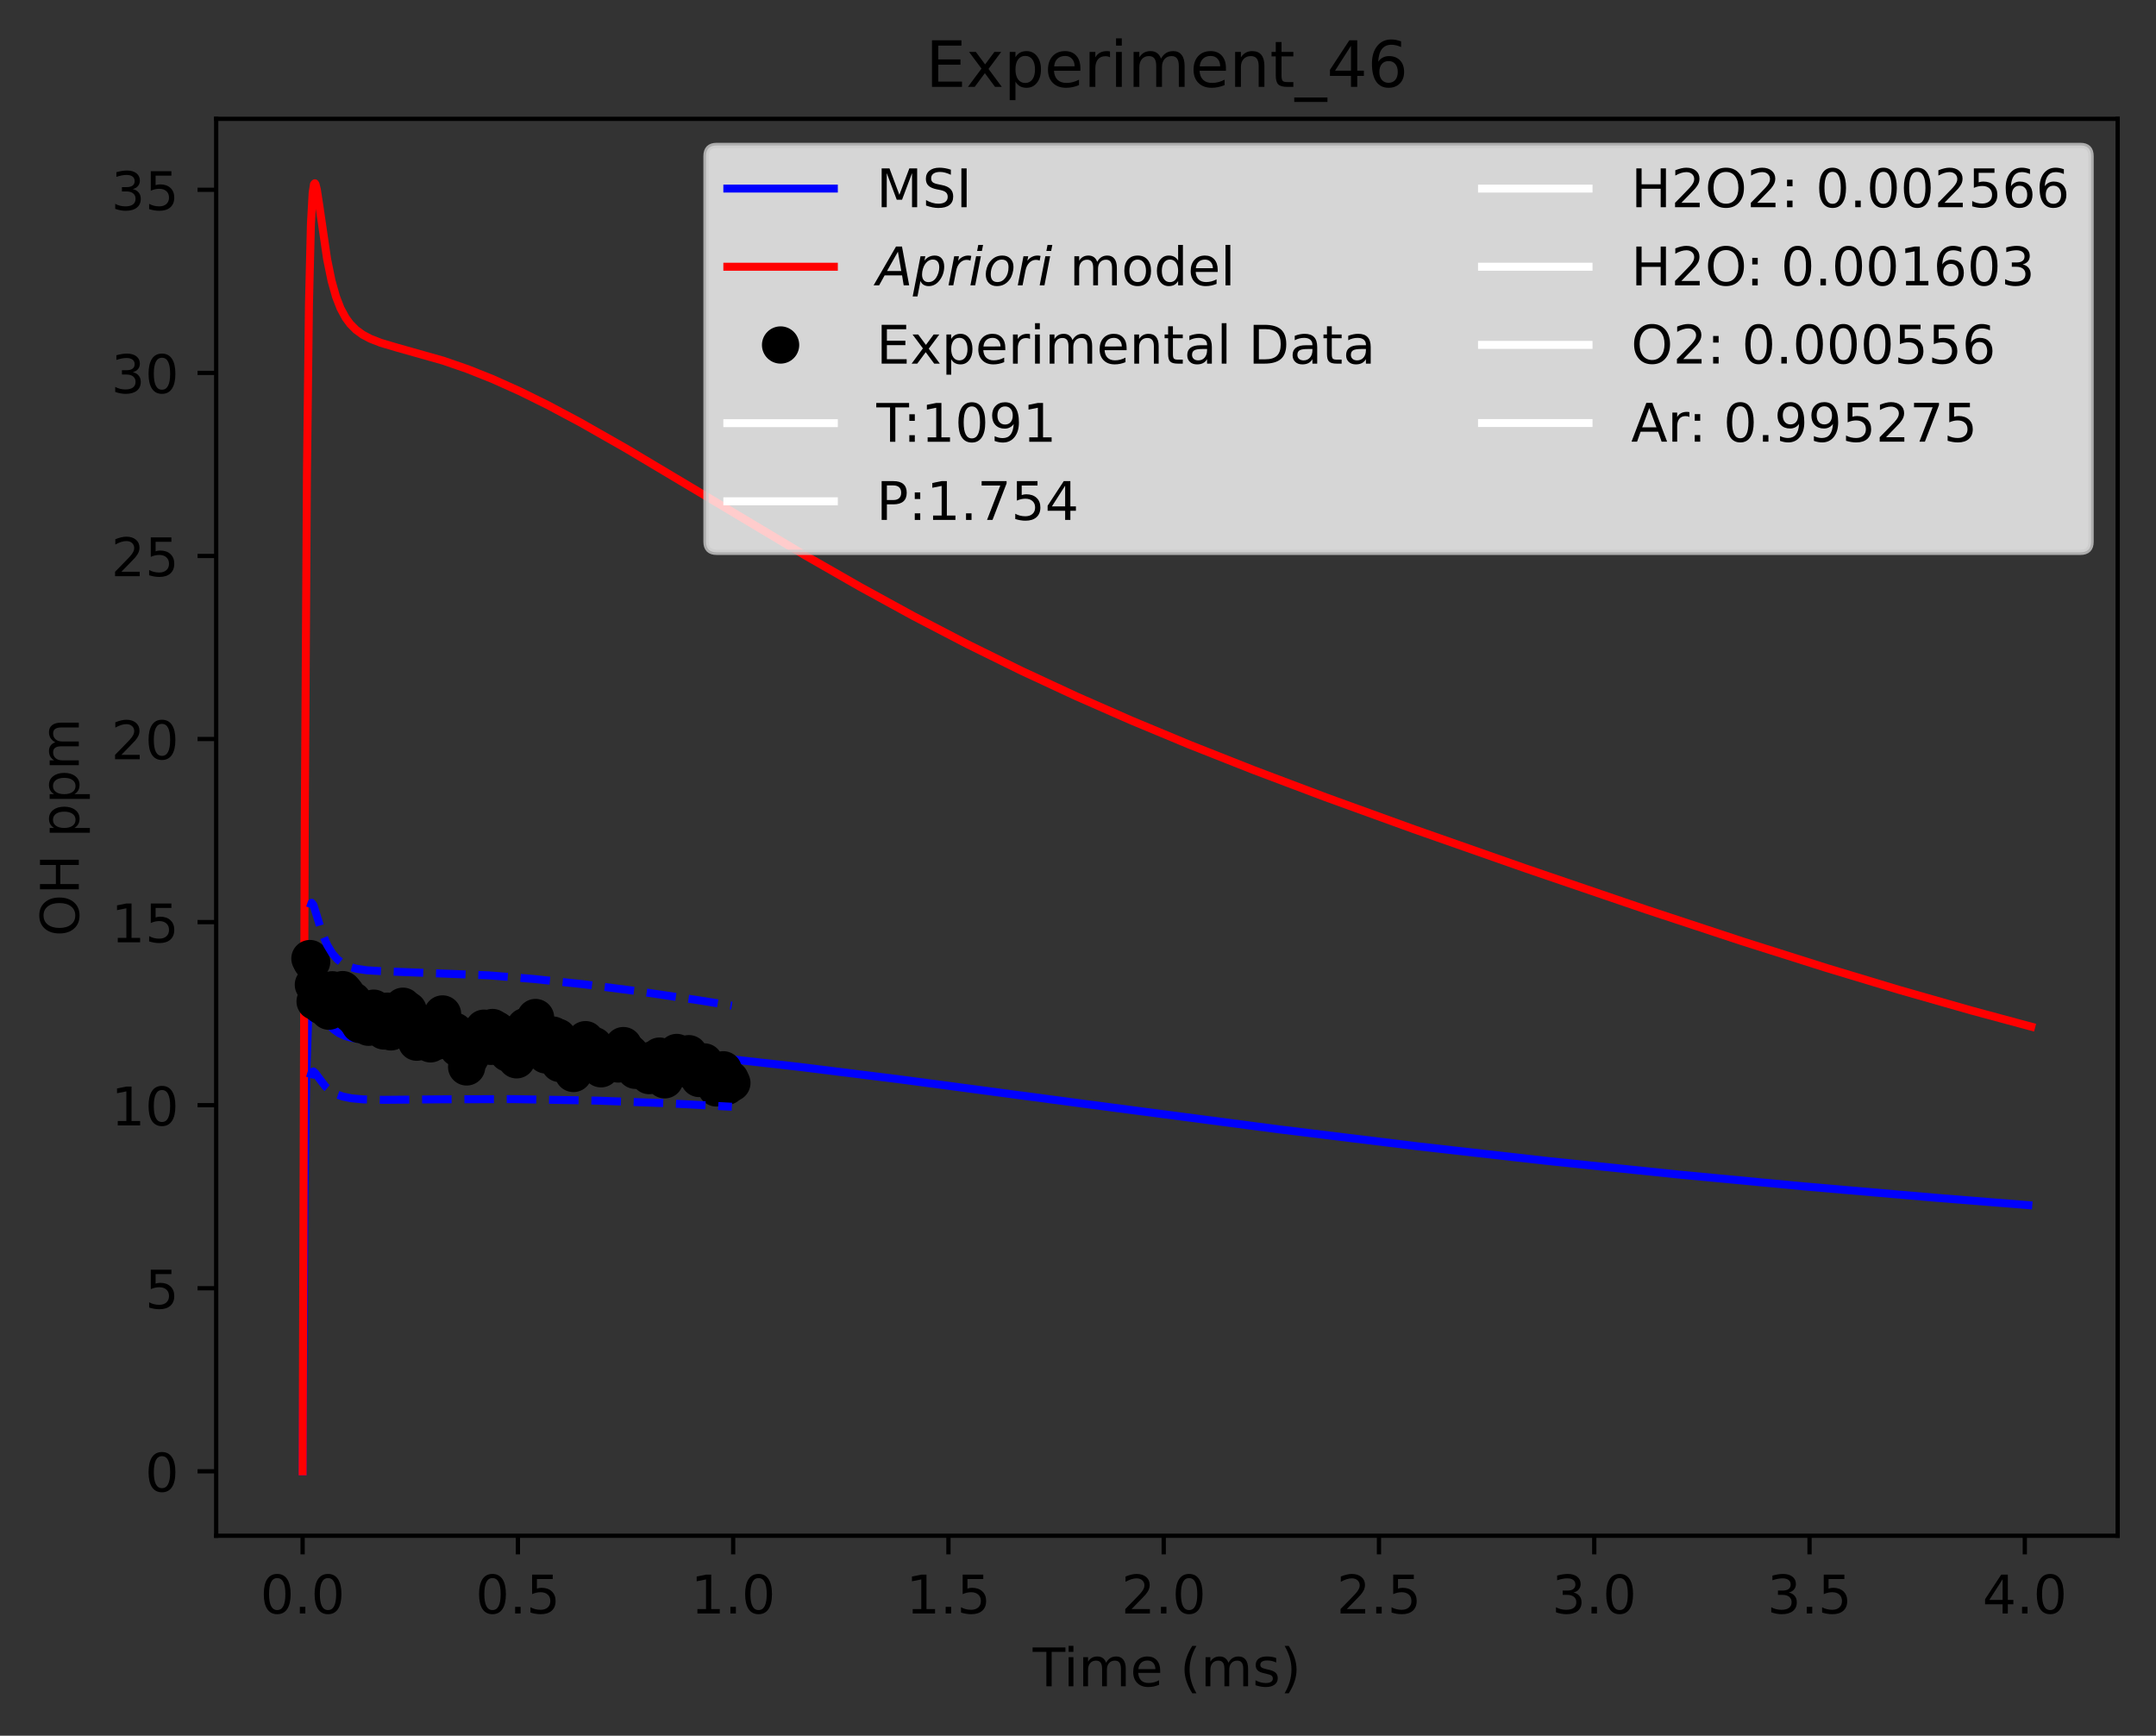 <?xml version="1.0" encoding="utf-8" standalone="no"?>
<!DOCTYPE svg PUBLIC "-//W3C//DTD SVG 1.1//EN"
  "http://www.w3.org/Graphics/SVG/1.1/DTD/svg11.dtd">
<!-- Created with matplotlib (https://matplotlib.org/) -->
<svg height="325.986pt" version="1.1" viewBox="0 0 404.923 325.986" width="404.923pt" xmlns="http://www.w3.org/2000/svg" xmlns:xlink="http://www.w3.org/1999/xlink">
 <rect x="0" y="0" width="404.923" height="325.986" fill="#333333" stroke="none"/>
 <defs>
  <style type="text/css">*{stroke-linecap:butt;stroke-linejoin:round;}</style>
 </defs>
 <g id="figure_1">
  <g id="patch_1">
   <path d="M 0 325.986 
L 404.923 325.986 
L 404.923 0 
L 0 0 
z
" style="fill:none;"/>
  </g>
  <g id="axes_1">
   <g id="patch_2">
    <path d="M 40.603 288.43 
L 397.723 288.43 
L 397.723 22.318 
L 40.603 22.318 
z
" style="fill:none;"/>
   </g>
   <g id="matplotlib.axis_1">
    <g id="xtick_1">
     <g id="line2d_1">
      <defs>
       <path d="M 0 0 
L 0 3.5 
" id="ma4f3c859c0" style="stroke:#000000;stroke-width:0.8;"/>
      </defs>
      <g>
       <use style="stroke:#000000;stroke-width:0.8;" x="56.836" xlink:href="#ma4f3c859c0" y="288.43"/>
      </g>
     </g>
     <g id="text_1">
      <!-- 0.0 -->
      <g transform="translate(48.884 303.029)scale(0.1 -0.1)">
       <defs>
        <path d="M 31.781 66.406 
Q 24.172 66.406 20.328 58.906 
Q 16.5 51.422 16.5 36.375 
Q 16.5 21.391 20.328 13.891 
Q 24.172 6.391 31.781 6.391 
Q 39.453 6.391 43.281 13.891 
Q 47.125 21.391 47.125 36.375 
Q 47.125 51.422 43.281 58.906 
Q 39.453 66.406 31.781 66.406 
z
M 31.781 74.219 
Q 44.047 74.219 50.516 64.516 
Q 56.984 54.828 56.984 36.375 
Q 56.984 17.969 50.516 8.266 
Q 44.047 -1.422 31.781 -1.422 
Q 19.531 -1.422 13.062 8.266 
Q 6.594 17.969 6.594 36.375 
Q 6.594 54.828 13.062 64.516 
Q 19.531 74.219 31.781 74.219 
z
" id="DejaVuSans-48"/>
        <path d="M 10.688 12.406 
L 21 12.406 
L 21 0 
L 10.688 0 
z
" id="DejaVuSans-46"/>
       </defs>
       <use xlink:href="#DejaVuSans-48"/>
       <use x="63.623" xlink:href="#DejaVuSans-46"/>
       <use x="95.41" xlink:href="#DejaVuSans-48"/>
      </g>
     </g>
    </g>
    <g id="xtick_2">
     <g id="line2d_2">
      <g>
       <use style="stroke:#000000;stroke-width:0.8;" x="97.267" xlink:href="#ma4f3c859c0" y="288.43"/>
      </g>
     </g>
     <g id="text_2">
      <!-- 0.5 -->
      <g transform="translate(89.315 303.029)scale(0.1 -0.1)">
       <defs>
        <path d="M 10.797 72.906 
L 49.516 72.906 
L 49.516 64.594 
L 19.828 64.594 
L 19.828 46.734 
Q 21.969 47.469 24.109 47.828 
Q 26.266 48.188 28.422 48.188 
Q 40.625 48.188 47.75 41.5 
Q 54.891 34.812 54.891 23.391 
Q 54.891 11.625 47.562 5.094 
Q 40.234 -1.422 26.906 -1.422 
Q 22.312 -1.422 17.547 -0.641 
Q 12.797 0.141 7.719 1.703 
L 7.719 11.625 
Q 12.109 9.234 16.797 8.062 
Q 21.484 6.891 26.703 6.891 
Q 35.156 6.891 40.078 11.328 
Q 45.016 15.766 45.016 23.391 
Q 45.016 31 40.078 35.438 
Q 35.156 39.891 26.703 39.891 
Q 22.75 39.891 18.812 39.016 
Q 14.891 38.141 10.797 36.281 
z
" id="DejaVuSans-53"/>
       </defs>
       <use xlink:href="#DejaVuSans-48"/>
       <use x="63.623" xlink:href="#DejaVuSans-46"/>
       <use x="95.41" xlink:href="#DejaVuSans-53"/>
      </g>
     </g>
    </g>
    <g id="xtick_3">
     <g id="line2d_3">
      <g>
       <use style="stroke:#000000;stroke-width:0.8;" x="137.698" xlink:href="#ma4f3c859c0" y="288.43"/>
      </g>
     </g>
     <g id="text_3">
      <!-- 1.0 -->
      <g transform="translate(129.746 303.029)scale(0.1 -0.1)">
       <defs>
        <path d="M 12.406 8.297 
L 28.516 8.297 
L 28.516 63.922 
L 10.984 60.406 
L 10.984 69.391 
L 28.422 72.906 
L 38.281 72.906 
L 38.281 8.297 
L 54.391 8.297 
L 54.391 0 
L 12.406 0 
z
" id="DejaVuSans-49"/>
       </defs>
       <use xlink:href="#DejaVuSans-49"/>
       <use x="63.623" xlink:href="#DejaVuSans-46"/>
       <use x="95.41" xlink:href="#DejaVuSans-48"/>
      </g>
     </g>
    </g>
    <g id="xtick_4">
     <g id="line2d_4">
      <g>
       <use style="stroke:#000000;stroke-width:0.8;" x="178.129" xlink:href="#ma4f3c859c0" y="288.43"/>
      </g>
     </g>
     <g id="text_4">
      <!-- 1.5 -->
      <g transform="translate(170.177 303.029)scale(0.1 -0.1)">
       <use xlink:href="#DejaVuSans-49"/>
       <use x="63.623" xlink:href="#DejaVuSans-46"/>
       <use x="95.41" xlink:href="#DejaVuSans-53"/>
      </g>
     </g>
    </g>
    <g id="xtick_5">
     <g id="line2d_5">
      <g>
       <use style="stroke:#000000;stroke-width:0.8;" x="218.56" xlink:href="#ma4f3c859c0" y="288.43"/>
      </g>
     </g>
     <g id="text_5">
      <!-- 2.0 -->
      <g transform="translate(210.608 303.029)scale(0.1 -0.1)">
       <defs>
        <path d="M 19.188 8.297 
L 53.609 8.297 
L 53.609 0 
L 7.328 0 
L 7.328 8.297 
Q 12.938 14.109 22.625 23.891 
Q 32.328 33.688 34.812 36.531 
Q 39.547 41.844 41.422 45.531 
Q 43.312 49.219 43.312 52.781 
Q 43.312 58.594 39.234 62.25 
Q 35.156 65.922 28.609 65.922 
Q 23.969 65.922 18.812 64.312 
Q 13.672 62.703 7.812 59.422 
L 7.812 69.391 
Q 13.766 71.781 18.938 73 
Q 24.125 74.219 28.422 74.219 
Q 39.75 74.219 46.484 68.547 
Q 53.219 62.891 53.219 53.422 
Q 53.219 48.922 51.531 44.891 
Q 49.859 40.875 45.406 35.406 
Q 44.188 33.984 37.641 27.219 
Q 31.109 20.453 19.188 8.297 
z
" id="DejaVuSans-50"/>
       </defs>
       <use xlink:href="#DejaVuSans-50"/>
       <use x="63.623" xlink:href="#DejaVuSans-46"/>
       <use x="95.41" xlink:href="#DejaVuSans-48"/>
      </g>
     </g>
    </g>
    <g id="xtick_6">
     <g id="line2d_6">
      <g>
       <use style="stroke:#000000;stroke-width:0.8;" x="258.99" xlink:href="#ma4f3c859c0" y="288.43"/>
      </g>
     </g>
     <g id="text_6">
      <!-- 2.5 -->
      <g transform="translate(251.039 303.029)scale(0.1 -0.1)">
       <use xlink:href="#DejaVuSans-50"/>
       <use x="63.623" xlink:href="#DejaVuSans-46"/>
       <use x="95.41" xlink:href="#DejaVuSans-53"/>
      </g>
     </g>
    </g>
    <g id="xtick_7">
     <g id="line2d_7">
      <g>
       <use style="stroke:#000000;stroke-width:0.8;" x="299.421" xlink:href="#ma4f3c859c0" y="288.43"/>
      </g>
     </g>
     <g id="text_7">
      <!-- 3.0 -->
      <g transform="translate(291.47 303.029)scale(0.1 -0.1)">
       <defs>
        <path d="M 40.578 39.312 
Q 47.656 37.797 51.625 33 
Q 55.609 28.219 55.609 21.188 
Q 55.609 10.406 48.188 4.484 
Q 40.766 -1.422 27.094 -1.422 
Q 22.516 -1.422 17.656 -0.516 
Q 12.797 0.391 7.625 2.203 
L 7.625 11.719 
Q 11.719 9.328 16.594 8.109 
Q 21.484 6.891 26.812 6.891 
Q 36.078 6.891 40.938 10.547 
Q 45.797 14.203 45.797 21.188 
Q 45.797 27.641 41.281 31.266 
Q 36.766 34.906 28.719 34.906 
L 20.219 34.906 
L 20.219 43.016 
L 29.109 43.016 
Q 36.375 43.016 40.234 45.922 
Q 44.094 48.828 44.094 54.297 
Q 44.094 59.906 40.109 62.906 
Q 36.141 65.922 28.719 65.922 
Q 24.656 65.922 20.016 65.031 
Q 15.375 64.156 9.812 62.312 
L 9.812 71.094 
Q 15.438 72.656 20.344 73.438 
Q 25.25 74.219 29.594 74.219 
Q 40.828 74.219 47.359 69.109 
Q 53.906 64.016 53.906 55.328 
Q 53.906 49.266 50.438 45.094 
Q 46.969 40.922 40.578 39.312 
z
" id="DejaVuSans-51"/>
       </defs>
       <use xlink:href="#DejaVuSans-51"/>
       <use x="63.623" xlink:href="#DejaVuSans-46"/>
       <use x="95.41" xlink:href="#DejaVuSans-48"/>
      </g>
     </g>
    </g>
    <g id="xtick_8">
     <g id="line2d_8">
      <g>
       <use style="stroke:#000000;stroke-width:0.8;" x="339.852" xlink:href="#ma4f3c859c0" y="288.43"/>
      </g>
     </g>
     <g id="text_8">
      <!-- 3.5 -->
      <g transform="translate(331.901 303.029)scale(0.1 -0.1)">
       <use xlink:href="#DejaVuSans-51"/>
       <use x="63.623" xlink:href="#DejaVuSans-46"/>
       <use x="95.41" xlink:href="#DejaVuSans-53"/>
      </g>
     </g>
    </g>
    <g id="xtick_9">
     <g id="line2d_9">
      <g>
       <use style="stroke:#000000;stroke-width:0.8;" x="380.283" xlink:href="#ma4f3c859c0" y="288.43"/>
      </g>
     </g>
     <g id="text_9">
      <!-- 4.0 -->
      <g transform="translate(372.332 303.029)scale(0.1 -0.1)">
       <defs>
        <path d="M 37.797 64.312 
L 12.891 25.391 
L 37.797 25.391 
z
M 35.203 72.906 
L 47.609 72.906 
L 47.609 25.391 
L 58.016 25.391 
L 58.016 17.188 
L 47.609 17.188 
L 47.609 0 
L 37.797 0 
L 37.797 17.188 
L 4.891 17.188 
L 4.891 26.703 
z
" id="DejaVuSans-52"/>
       </defs>
       <use xlink:href="#DejaVuSans-52"/>
       <use x="63.623" xlink:href="#DejaVuSans-46"/>
       <use x="95.41" xlink:href="#DejaVuSans-48"/>
      </g>
     </g>
    </g>
    <g id="text_10">
     <!-- Time (ms) -->
     <g transform="translate(193.964 316.707)scale(0.1 -0.1)">
      <defs>
       <path d="M -0.297 72.906 
L 61.375 72.906 
L 61.375 64.594 
L 35.5 64.594 
L 35.5 0 
L 25.594 0 
L 25.594 64.594 
L -0.297 64.594 
z
" id="DejaVuSans-84"/>
       <path d="M 9.422 54.688 
L 18.406 54.688 
L 18.406 0 
L 9.422 0 
z
M 9.422 75.984 
L 18.406 75.984 
L 18.406 64.594 
L 9.422 64.594 
z
" id="DejaVuSans-105"/>
       <path d="M 52 44.188 
Q 55.375 50.25 60.062 53.125 
Q 64.75 56 71.094 56 
Q 79.641 56 84.281 50.016 
Q 88.922 44.047 88.922 33.016 
L 88.922 0 
L 79.891 0 
L 79.891 32.719 
Q 79.891 40.578 77.094 44.375 
Q 74.312 48.188 68.609 48.188 
Q 61.625 48.188 57.562 43.547 
Q 53.516 38.922 53.516 30.906 
L 53.516 0 
L 44.484 0 
L 44.484 32.719 
Q 44.484 40.625 41.703 44.406 
Q 38.922 48.188 33.109 48.188 
Q 26.219 48.188 22.156 43.531 
Q 18.109 38.875 18.109 30.906 
L 18.109 0 
L 9.078 0 
L 9.078 54.688 
L 18.109 54.688 
L 18.109 46.188 
Q 21.188 51.219 25.484 53.609 
Q 29.781 56 35.688 56 
Q 41.656 56 45.828 52.969 
Q 50 49.953 52 44.188 
z
" id="DejaVuSans-109"/>
       <path d="M 56.203 29.594 
L 56.203 25.203 
L 14.891 25.203 
Q 15.484 15.922 20.484 11.062 
Q 25.484 6.203 34.422 6.203 
Q 39.594 6.203 44.453 7.469 
Q 49.312 8.734 54.109 11.281 
L 54.109 2.781 
Q 49.266 0.734 44.188 -0.344 
Q 39.109 -1.422 33.891 -1.422 
Q 20.797 -1.422 13.156 6.188 
Q 5.516 13.812 5.516 26.812 
Q 5.516 40.234 12.766 48.109 
Q 20.016 56 32.328 56 
Q 43.359 56 49.781 48.891 
Q 56.203 41.797 56.203 29.594 
z
M 47.219 32.234 
Q 47.125 39.594 43.094 43.984 
Q 39.062 48.391 32.422 48.391 
Q 24.906 48.391 20.391 44.141 
Q 15.875 39.891 15.188 32.172 
z
" id="DejaVuSans-101"/>
       <path id="DejaVuSans-32"/>
       <path d="M 31 75.875 
Q 24.469 64.656 21.281 53.656 
Q 18.109 42.672 18.109 31.391 
Q 18.109 20.125 21.312 9.062 
Q 24.516 -2 31 -13.188 
L 23.188 -13.188 
Q 15.875 -1.703 12.234 9.375 
Q 8.594 20.453 8.594 31.391 
Q 8.594 42.281 12.203 53.312 
Q 15.828 64.359 23.188 75.875 
z
" id="DejaVuSans-40"/>
       <path d="M 44.281 53.078 
L 44.281 44.578 
Q 40.484 46.531 36.375 47.5 
Q 32.281 48.484 27.875 48.484 
Q 21.188 48.484 17.844 46.438 
Q 14.5 44.391 14.5 40.281 
Q 14.5 37.156 16.891 35.375 
Q 19.281 33.594 26.516 31.984 
L 29.594 31.297 
Q 39.156 29.25 43.188 25.516 
Q 47.219 21.781 47.219 15.094 
Q 47.219 7.469 41.188 3.016 
Q 35.156 -1.422 24.609 -1.422 
Q 20.219 -1.422 15.453 -0.562 
Q 10.688 0.297 5.422 2 
L 5.422 11.281 
Q 10.406 8.688 15.234 7.391 
Q 20.062 6.109 24.812 6.109 
Q 31.156 6.109 34.562 8.281 
Q 37.984 10.453 37.984 14.406 
Q 37.984 18.062 35.516 20.016 
Q 33.062 21.969 24.703 23.781 
L 21.578 24.516 
Q 13.234 26.266 9.516 29.906 
Q 5.812 33.547 5.812 39.891 
Q 5.812 47.609 11.281 51.797 
Q 16.75 56 26.812 56 
Q 31.781 56 36.172 55.266 
Q 40.578 54.547 44.281 53.078 
z
" id="DejaVuSans-115"/>
       <path d="M 8.016 75.875 
L 15.828 75.875 
Q 23.141 64.359 26.781 53.312 
Q 30.422 42.281 30.422 31.391 
Q 30.422 20.453 26.781 9.375 
Q 23.141 -1.703 15.828 -13.188 
L 8.016 -13.188 
Q 14.5 -2 17.703 9.062 
Q 20.906 20.125 20.906 31.391 
Q 20.906 42.672 17.703 53.656 
Q 14.5 64.656 8.016 75.875 
z
" id="DejaVuSans-41"/>
      </defs>
      <use xlink:href="#DejaVuSans-84"/>
      <use x="57.959" xlink:href="#DejaVuSans-105"/>
      <use x="85.742" xlink:href="#DejaVuSans-109"/>
      <use x="183.154" xlink:href="#DejaVuSans-101"/>
      <use x="244.678" xlink:href="#DejaVuSans-32"/>
      <use x="276.465" xlink:href="#DejaVuSans-40"/>
      <use x="315.479" xlink:href="#DejaVuSans-109"/>
      <use x="412.891" xlink:href="#DejaVuSans-115"/>
      <use x="464.99" xlink:href="#DejaVuSans-41"/>
     </g>
    </g>
   </g>
   <g id="matplotlib.axis_2">
    <g id="ytick_1">
     <g id="line2d_10">
      <defs>
       <path d="M 0 0 
L -3.5 0 
" id="mab921a49b1" style="stroke:#000000;stroke-width:0.8;"/>
      </defs>
      <g>
       <use style="stroke:#000000;stroke-width:0.8;" x="40.603" xlink:href="#mab921a49b1" y="276.334"/>
      </g>
     </g>
     <g id="text_11">
      <!-- 0 -->
      <g transform="translate(27.241 280.133)scale(0.1 -0.1)">
       <use xlink:href="#DejaVuSans-48"/>
      </g>
     </g>
    </g>
    <g id="ytick_2">
     <g id="line2d_11">
      <g>
       <use style="stroke:#000000;stroke-width:0.8;" x="40.603" xlink:href="#mab921a49b1" y="241.95"/>
      </g>
     </g>
     <g id="text_12">
      <!-- 5 -->
      <g transform="translate(27.241 245.75)scale(0.1 -0.1)">
       <use xlink:href="#DejaVuSans-53"/>
      </g>
     </g>
    </g>
    <g id="ytick_3">
     <g id="line2d_12">
      <g>
       <use style="stroke:#000000;stroke-width:0.8;" x="40.603" xlink:href="#mab921a49b1" y="207.567"/>
      </g>
     </g>
     <g id="text_13">
      <!-- 10 -->
      <g transform="translate(20.878 211.366)scale(0.1 -0.1)">
       <use xlink:href="#DejaVuSans-49"/>
       <use x="63.623" xlink:href="#DejaVuSans-48"/>
      </g>
     </g>
    </g>
    <g id="ytick_4">
     <g id="line2d_13">
      <g>
       <use style="stroke:#000000;stroke-width:0.8;" x="40.603" xlink:href="#mab921a49b1" y="173.183"/>
      </g>
     </g>
     <g id="text_14">
      <!-- 15 -->
      <g transform="translate(20.878 176.982)scale(0.1 -0.1)">
       <use xlink:href="#DejaVuSans-49"/>
       <use x="63.623" xlink:href="#DejaVuSans-53"/>
      </g>
     </g>
    </g>
    <g id="ytick_5">
     <g id="line2d_14">
      <g>
       <use style="stroke:#000000;stroke-width:0.8;" x="40.603" xlink:href="#mab921a49b1" y="138.799"/>
      </g>
     </g>
     <g id="text_15">
      <!-- 20 -->
      <g transform="translate(20.878 142.598)scale(0.1 -0.1)">
       <use xlink:href="#DejaVuSans-50"/>
       <use x="63.623" xlink:href="#DejaVuSans-48"/>
      </g>
     </g>
    </g>
    <g id="ytick_6">
     <g id="line2d_15">
      <g>
       <use style="stroke:#000000;stroke-width:0.8;" x="40.603" xlink:href="#mab921a49b1" y="104.415"/>
      </g>
     </g>
     <g id="text_16">
      <!-- 25 -->
      <g transform="translate(20.878 108.215)scale(0.1 -0.1)">
       <use xlink:href="#DejaVuSans-50"/>
       <use x="63.623" xlink:href="#DejaVuSans-53"/>
      </g>
     </g>
    </g>
    <g id="ytick_7">
     <g id="line2d_16">
      <g>
       <use style="stroke:#000000;stroke-width:0.8;" x="40.603" xlink:href="#mab921a49b1" y="70.032"/>
      </g>
     </g>
     <g id="text_17">
      <!-- 30 -->
      <g transform="translate(20.878 73.831)scale(0.1 -0.1)">
       <use xlink:href="#DejaVuSans-51"/>
       <use x="63.623" xlink:href="#DejaVuSans-48"/>
      </g>
     </g>
    </g>
    <g id="ytick_8">
     <g id="line2d_17">
      <g>
       <use style="stroke:#000000;stroke-width:0.8;" x="40.603" xlink:href="#mab921a49b1" y="35.648"/>
      </g>
     </g>
     <g id="text_18">
      <!-- 35 -->
      <g transform="translate(20.878 39.447)scale(0.1 -0.1)">
       <use xlink:href="#DejaVuSans-51"/>
       <use x="63.623" xlink:href="#DejaVuSans-53"/>
      </g>
     </g>
    </g>
    <g id="text_19">
     <!-- OH ppm -->
     <g transform="translate(14.798 175.878)rotate(-90)scale(0.1 -0.1)">
      <defs>
       <path d="M 39.406 66.219 
Q 28.656 66.219 22.328 58.203 
Q 16.016 50.203 16.016 36.375 
Q 16.016 22.609 22.328 14.594 
Q 28.656 6.594 39.406 6.594 
Q 50.141 6.594 56.422 14.594 
Q 62.703 22.609 62.703 36.375 
Q 62.703 50.203 56.422 58.203 
Q 50.141 66.219 39.406 66.219 
z
M 39.406 74.219 
Q 54.734 74.219 63.906 63.938 
Q 73.094 53.656 73.094 36.375 
Q 73.094 19.141 63.906 8.859 
Q 54.734 -1.422 39.406 -1.422 
Q 24.031 -1.422 14.812 8.828 
Q 5.609 19.094 5.609 36.375 
Q 5.609 53.656 14.812 63.938 
Q 24.031 74.219 39.406 74.219 
z
" id="DejaVuSans-79"/>
       <path d="M 9.812 72.906 
L 19.672 72.906 
L 19.672 43.016 
L 55.516 43.016 
L 55.516 72.906 
L 65.375 72.906 
L 65.375 0 
L 55.516 0 
L 55.516 34.719 
L 19.672 34.719 
L 19.672 0 
L 9.812 0 
z
" id="DejaVuSans-72"/>
       <path d="M 18.109 8.203 
L 18.109 -20.797 
L 9.078 -20.797 
L 9.078 54.688 
L 18.109 54.688 
L 18.109 46.391 
Q 20.953 51.266 25.266 53.625 
Q 29.594 56 35.594 56 
Q 45.562 56 51.781 48.094 
Q 58.016 40.188 58.016 27.297 
Q 58.016 14.406 51.781 6.484 
Q 45.562 -1.422 35.594 -1.422 
Q 29.594 -1.422 25.266 0.953 
Q 20.953 3.328 18.109 8.203 
z
M 48.688 27.297 
Q 48.688 37.203 44.609 42.844 
Q 40.531 48.484 33.406 48.484 
Q 26.266 48.484 22.188 42.844 
Q 18.109 37.203 18.109 27.297 
Q 18.109 17.391 22.188 11.75 
Q 26.266 6.109 33.406 6.109 
Q 40.531 6.109 44.609 11.75 
Q 48.688 17.391 48.688 27.297 
z
" id="DejaVuSans-112"/>
      </defs>
      <use xlink:href="#DejaVuSans-79"/>
      <use x="78.711" xlink:href="#DejaVuSans-72"/>
      <use x="153.906" xlink:href="#DejaVuSans-32"/>
      <use x="185.693" xlink:href="#DejaVuSans-112"/>
      <use x="249.17" xlink:href="#DejaVuSans-112"/>
      <use x="312.646" xlink:href="#DejaVuSans-109"/>
     </g>
    </g>
   </g>
   <g id="line2d_18">
    <path clip-path="url(#p1817beb9ea)" d="M 56.836 276.334 
L 57.182 224.668 
L 57.538 201.082 
L 57.885 191.419 
L 58.203 187.94 
L 58.478 186.932 
L 58.695 186.814 
L 58.913 187.021 
L 59.348 187.879 
L 60.892 191.149 
L 61.783 192.432 
L 62.634 193.308 
L 63.62 194.014 
L 64.785 194.557 
L 66.185 194.945 
L 68.05 195.211 
L 70.926 195.364 
L 77.898 195.422 
L 89.562 195.57 
L 99.794 195.934 
L 110.091 196.521 
L 122.043 197.445 
L 135.578 198.748 
L 149.935 200.354 
L 169.187 202.746 
L 203.341 207.281 
L 240.309 212.121 
L 266.394 215.308 
L 290.864 218.072 
L 315.127 220.583 
L 338.649 222.807 
L 363.863 224.981 
L 380.938 226.344 
L 380.938 226.344 
" style="fill:none;stroke:#0000ff;stroke-linecap:square;stroke-width:1.5;"/>
   </g>
   <g id="line2d_19">
    <path clip-path="url(#p1817beb9ea)" d="M 56.836 276.334 
L 57.238 155.132 
L 57.645 89.125 
L 58.027 57.124 
L 58.395 42.033 
L 58.723 36.187 
L 58.968 34.607 
L 59.132 34.419 
L 59.256 34.605 
L 59.504 35.576 
L 59.999 38.794 
L 61.426 48.615 
L 62.269 52.747 
L 63.114 55.744 
L 63.963 57.922 
L 64.901 59.66 
L 65.775 60.85 
L 66.866 61.947 
L 68.114 62.856 
L 69.549 63.618 
L 71.533 64.391 
L 74.619 65.305 
L 83.221 67.735 
L 87.822 69.325 
L 92.474 71.177 
L 97.618 73.485 
L 102.911 76.101 
L 109.011 79.354 
L 117.562 84.22 
L 130.004 91.64 
L 151.25 104.337 
L 161.545 110.232 
L 171.51 115.691 
L 181.686 120.988 
L 191.862 125.998 
L 202.216 130.811 
L 212.553 135.351 
L 223.453 139.888 
L 235.481 144.642 
L 249.012 149.747 
L 265.551 155.741 
L 286.6 163.129 
L 309.152 170.826 
L 327.228 176.794 
L 343.055 181.805 
L 356.62 185.897 
L 370.186 189.771 
L 381.49 192.82 
L 381.49 192.82 
" style="fill:none;stroke:#ff0000;stroke-linecap:square;stroke-width:1.5;"/>
   </g>
   <g id="line2d_20">
    <defs>
     <path d="M 0 3 
C 0.796 3 1.559 2.684 2.121 2.121 
C 2.684 1.559 3 0.796 3 0 
C 3 -0.796 2.684 -1.559 2.121 -2.121 
C 1.559 -2.684 0.796 -3 0 -3 
C -0.796 -3 -1.559 -2.684 -2.121 -2.121 
C -2.684 -1.559 -3 -0.796 -3 0 
C -3 0.796 -2.684 1.559 -2.121 2.121 
C -1.559 2.684 -0.796 3 0 3 
z
" id="m47b83f397a" style="stroke:#000000;"/>
    </defs>
    <g clip-path="url(#p1817beb9ea)">
     <use style="stroke:#000000;" x="58.211" xlink:href="#m47b83f397a" y="180.032"/>
     <use style="stroke:#000000;" x="58.534" xlink:href="#m47b83f397a" y="180.651"/>
     <use style="stroke:#000000;" x="58.857" xlink:href="#m47b83f397a" y="184.949"/>
     <use style="stroke:#000000;" x="59.181" xlink:href="#m47b83f397a" y="188.085"/>
     <use style="stroke:#000000;" x="59.504" xlink:href="#m47b83f397a" y="187.397"/>
     <use style="stroke:#000000;" x="59.828" xlink:href="#m47b83f397a" y="188.181"/>
     <use style="stroke:#000000;" x="60.151" xlink:href="#m47b83f397a" y="188.697"/>
     <use style="stroke:#000000;" x="60.475" xlink:href="#m47b83f397a" y="188.944"/>
     <use style="stroke:#000000;" x="60.798" xlink:href="#m47b83f397a" y="188.284"/>
     <use style="stroke:#000000;" x="61.122" xlink:href="#m47b83f397a" y="189.144"/>
     <use style="stroke:#000000;" x="61.445" xlink:href="#m47b83f397a" y="188.539"/>
     <use style="stroke:#000000;" x="61.768" xlink:href="#m47b83f397a" y="189.914"/>
     <use style="stroke:#000000;" x="62.092" xlink:href="#m47b83f397a" y="187.968"/>
     <use style="stroke:#000000;" x="62.415" xlink:href="#m47b83f397a" y="185.898"/>
     <use style="stroke:#000000;" x="62.739" xlink:href="#m47b83f397a" y="186.888"/>
     <use style="stroke:#000000;" x="63.062" xlink:href="#m47b83f397a" y="187.438"/>
     <use style="stroke:#000000;" x="63.386" xlink:href="#m47b83f397a" y="188.25"/>
     <use style="stroke:#000000;" x="63.709" xlink:href="#m47b83f397a" y="187.61"/>
     <use style="stroke:#000000;" x="64.033" xlink:href="#m47b83f397a" y="187.672"/>
     <use style="stroke:#000000;" x="64.356" xlink:href="#m47b83f397a" y="185.864"/>
     <use style="stroke:#000000;" x="64.679" xlink:href="#m47b83f397a" y="186.249"/>
     <use style="stroke:#000000;" x="65.003" xlink:href="#m47b83f397a" y="186.627"/>
     <use style="stroke:#000000;" x="65.326" xlink:href="#m47b83f397a" y="188.415"/>
     <use style="stroke:#000000;" x="65.65" xlink:href="#m47b83f397a" y="188.656"/>
     <use style="stroke:#000000;" x="65.973" xlink:href="#m47b83f397a" y="190.519"/>
     <use style="stroke:#000000;" x="66.297" xlink:href="#m47b83f397a" y="187.927"/>
     <use style="stroke:#000000;" x="66.62" xlink:href="#m47b83f397a" y="189.666"/>
     <use style="stroke:#000000;" x="66.944" xlink:href="#m47b83f397a" y="191.461"/>
     <use style="stroke:#000000;" x="67.267" xlink:href="#m47b83f397a" y="190.753"/>
     <use style="stroke:#000000;" x="67.59" xlink:href="#m47b83f397a" y="192.417"/>
     <use style="stroke:#000000;" x="67.914" xlink:href="#m47b83f397a" y="189.831"/>
     <use style="stroke:#000000;" x="68.237" xlink:href="#m47b83f397a" y="191.826"/>
     <use style="stroke:#000000;" x="68.561" xlink:href="#m47b83f397a" y="192.507"/>
     <use style="stroke:#000000;" x="68.884" xlink:href="#m47b83f397a" y="190.395"/>
     <use style="stroke:#000000;" x="69.208" xlink:href="#m47b83f397a" y="192.933"/>
     <use style="stroke:#000000;" x="69.531" xlink:href="#m47b83f397a" y="191.819"/>
     <use style="stroke:#000000;" x="69.855" xlink:href="#m47b83f397a" y="191.729"/>
     <use style="stroke:#000000;" x="70.178" xlink:href="#m47b83f397a" y="189.35"/>
     <use style="stroke:#000000;" x="70.502" xlink:href="#m47b83f397a" y="190.23"/>
     <use style="stroke:#000000;" x="70.825" xlink:href="#m47b83f397a" y="191.647"/>
     <use style="stroke:#000000;" x="71.148" xlink:href="#m47b83f397a" y="191.001"/>
     <use style="stroke:#000000;" x="71.472" xlink:href="#m47b83f397a" y="189.996"/>
     <use style="stroke:#000000;" x="71.795" xlink:href="#m47b83f397a" y="192.204"/>
     <use style="stroke:#000000;" x="72.119" xlink:href="#m47b83f397a" y="193.634"/>
     <use style="stroke:#000000;" x="72.442" xlink:href="#m47b83f397a" y="192.204"/>
     <use style="stroke:#000000;" x="72.766" xlink:href="#m47b83f397a" y="189.914"/>
     <use style="stroke:#000000;" x="73.089" xlink:href="#m47b83f397a" y="192.465"/>
     <use style="stroke:#000000;" x="73.413" xlink:href="#m47b83f397a" y="193.799"/>
     <use style="stroke:#000000;" x="73.736" xlink:href="#m47b83f397a" y="193.621"/>
     <use style="stroke:#000000;" x="74.059" xlink:href="#m47b83f397a" y="192.72"/>
     <use style="stroke:#000000;" x="74.383" xlink:href="#m47b83f397a" y="190.774"/>
     <use style="stroke:#000000;" x="74.706" xlink:href="#m47b83f397a" y="191.214"/>
     <use style="stroke:#000000;" x="75.03" xlink:href="#m47b83f397a" y="191.606"/>
     <use style="stroke:#000000;" x="75.353" xlink:href="#m47b83f397a" y="189.508"/>
     <use style="stroke:#000000;" x="75.677" xlink:href="#m47b83f397a" y="188.986"/>
     <use style="stroke:#000000;" x="76" xlink:href="#m47b83f397a" y="190.643"/>
     <use style="stroke:#000000;" x="76.324" xlink:href="#m47b83f397a" y="190.162"/>
     <use style="stroke:#000000;" x="76.647" xlink:href="#m47b83f397a" y="189.749"/>
     <use style="stroke:#000000;" x="76.97" xlink:href="#m47b83f397a" y="191.86"/>
     <use style="stroke:#000000;" x="77.294" xlink:href="#m47b83f397a" y="192.589"/>
     <use style="stroke:#000000;" x="77.617" xlink:href="#m47b83f397a" y="194.136"/>
     <use style="stroke:#000000;" x="77.941" xlink:href="#m47b83f397a" y="192.933"/>
     <use style="stroke:#000000;" x="78.264" xlink:href="#m47b83f397a" y="195.732"/>
     <use style="stroke:#000000;" x="78.588" xlink:href="#m47b83f397a" y="194.061"/>
     <use style="stroke:#000000;" x="78.911" xlink:href="#m47b83f397a" y="193.235"/>
     <use style="stroke:#000000;" x="79.235" xlink:href="#m47b83f397a" y="193.153"/>
     <use style="stroke:#000000;" x="79.558" xlink:href="#m47b83f397a" y="193.669"/>
     <use style="stroke:#000000;" x="79.881" xlink:href="#m47b83f397a" y="194.308"/>
     <use style="stroke:#000000;" x="80.205" xlink:href="#m47b83f397a" y="193.497"/>
     <use style="stroke:#000000;" x="80.528" xlink:href="#m47b83f397a" y="194.356"/>
     <use style="stroke:#000000;" x="80.852" xlink:href="#m47b83f397a" y="196.048"/>
     <use style="stroke:#000000;" x="81.175" xlink:href="#m47b83f397a" y="194.308"/>
     <use style="stroke:#000000;" x="81.499" xlink:href="#m47b83f397a" y="195.175"/>
     <use style="stroke:#000000;" x="81.822" xlink:href="#m47b83f397a" y="194.508"/>
     <use style="stroke:#000000;" x="82.146" xlink:href="#m47b83f397a" y="193.325"/>
     <use style="stroke:#000000;" x="82.469" xlink:href="#m47b83f397a" y="195.464"/>
     <use style="stroke:#000000;" x="82.793" xlink:href="#m47b83f397a" y="192.63"/>
     <use style="stroke:#000000;" x="83.116" xlink:href="#m47b83f397a" y="190.437"/>
     <use style="stroke:#000000;" x="83.439" xlink:href="#m47b83f397a" y="194.226"/>
     <use style="stroke:#000000;" x="83.763" xlink:href="#m47b83f397a" y="193.284"/>
     <use style="stroke:#000000;" x="84.086" xlink:href="#m47b83f397a" y="194.136"/>
     <use style="stroke:#000000;" x="84.41" xlink:href="#m47b83f397a" y="193.971"/>
     <use style="stroke:#000000;" x="84.733" xlink:href="#m47b83f397a" y="193.841"/>
     <use style="stroke:#000000;" x="85.057" xlink:href="#m47b83f397a" y="194.735"/>
     <use style="stroke:#000000;" x="85.38" xlink:href="#m47b83f397a" y="193.669"/>
     <use style="stroke:#000000;" x="85.704" xlink:href="#m47b83f397a" y="195.69"/>
     <use style="stroke:#000000;" x="86.027" xlink:href="#m47b83f397a" y="196.88"/>
     <use style="stroke:#000000;" x="86.35" xlink:href="#m47b83f397a" y="195.594"/>
     <use style="stroke:#000000;" x="86.674" xlink:href="#m47b83f397a" y="194.576"/>
     <use style="stroke:#000000;" x="86.997" xlink:href="#m47b83f397a" y="197.114"/>
     <use style="stroke:#000000;" x="87.321" xlink:href="#m47b83f397a" y="197.664"/>
     <use style="stroke:#000000;" x="87.644" xlink:href="#m47b83f397a" y="200.38"/>
     <use style="stroke:#000000;" x="87.968" xlink:href="#m47b83f397a" y="195.353"/>
     <use style="stroke:#000000;" x="88.291" xlink:href="#m47b83f397a" y="198.668"/>
     <use style="stroke:#000000;" x="88.615" xlink:href="#m47b83f397a" y="196.791"/>
     <use style="stroke:#000000;" x="88.938" xlink:href="#m47b83f397a" y="196.468"/>
     <use style="stroke:#000000;" x="89.261" xlink:href="#m47b83f397a" y="194.666"/>
     <use style="stroke:#000000;" x="89.585" xlink:href="#m47b83f397a" y="194.267"/>
     <use style="stroke:#000000;" x="89.908" xlink:href="#m47b83f397a" y="195.58"/>
     <use style="stroke:#000000;" x="90.232" xlink:href="#m47b83f397a" y="195.58"/>
     <use style="stroke:#000000;" x="90.555" xlink:href="#m47b83f397a" y="193.841"/>
     <use style="stroke:#000000;" x="90.879" xlink:href="#m47b83f397a" y="193.112"/>
     <use style="stroke:#000000;" x="91.202" xlink:href="#m47b83f397a" y="194.755"/>
     <use style="stroke:#000000;" x="91.526" xlink:href="#m47b83f397a" y="195.312"/>
     <use style="stroke:#000000;" x="91.849" xlink:href="#m47b83f397a" y="196.33"/>
     <use style="stroke:#000000;" x="92.172" xlink:href="#m47b83f397a" y="196.516"/>
     <use style="stroke:#000000;" x="92.496" xlink:href="#m47b83f397a" y="192.981"/>
     <use style="stroke:#000000;" x="92.819" xlink:href="#m47b83f397a" y="194.528"/>
     <use style="stroke:#000000;" x="93.143" xlink:href="#m47b83f397a" y="193.366"/>
     <use style="stroke:#000000;" x="93.466" xlink:href="#m47b83f397a" y="193.579"/>
     <use style="stroke:#000000;" x="93.79" xlink:href="#m47b83f397a" y="195.642"/>
     <use style="stroke:#000000;" x="94.113" xlink:href="#m47b83f397a" y="194.088"/>
     <use style="stroke:#000000;" x="94.437" xlink:href="#m47b83f397a" y="195.175"/>
     <use style="stroke:#000000;" x="94.76" xlink:href="#m47b83f397a" y="194.37"/>
     <use style="stroke:#000000;" x="95.084" xlink:href="#m47b83f397a" y="195.464"/>
     <use style="stroke:#000000;" x="95.407" xlink:href="#m47b83f397a" y="197.802"/>
     <use style="stroke:#000000;" x="95.73" xlink:href="#m47b83f397a" y="196.007"/>
     <use style="stroke:#000000;" x="96.054" xlink:href="#m47b83f397a" y="195.539"/>
     <use style="stroke:#000000;" x="96.377" xlink:href="#m47b83f397a" y="197.98"/>
     <use style="stroke:#000000;" x="96.701" xlink:href="#m47b83f397a" y="197.898"/>
     <use style="stroke:#000000;" x="97.024" xlink:href="#m47b83f397a" y="199.046"/>
     <use style="stroke:#000000;" x="97.348" xlink:href="#m47b83f397a" y="195.223"/>
     <use style="stroke:#000000;" x="97.671" xlink:href="#m47b83f397a" y="194.102"/>
     <use style="stroke:#000000;" x="97.995" xlink:href="#m47b83f397a" y="195.594"/>
     <use style="stroke:#000000;" x="98.318" xlink:href="#m47b83f397a" y="194.329"/>
     <use style="stroke:#000000;" x="98.641" xlink:href="#m47b83f397a" y="192.809"/>
     <use style="stroke:#000000;" x="98.965" xlink:href="#m47b83f397a" y="196.468"/>
     <use style="stroke:#000000;" x="99.288" xlink:href="#m47b83f397a" y="195.58"/>
     <use style="stroke:#000000;" x="99.612" xlink:href="#m47b83f397a" y="194.576"/>
     <use style="stroke:#000000;" x="99.935" xlink:href="#m47b83f397a" y="193.366"/>
     <use style="stroke:#000000;" x="100.259" xlink:href="#m47b83f397a" y="193.235"/>
     <use style="stroke:#000000;" x="100.582" xlink:href="#m47b83f397a" y="191.104"/>
     <use style="stroke:#000000;" x="100.906" xlink:href="#m47b83f397a" y="196.289"/>
     <use style="stroke:#000000;" x="101.229" xlink:href="#m47b83f397a" y="196.468"/>
     <use style="stroke:#000000;" x="101.552" xlink:href="#m47b83f397a" y="196.096"/>
     <use style="stroke:#000000;" x="101.876" xlink:href="#m47b83f397a" y="197.616"/>
     <use style="stroke:#000000;" x="102.199" xlink:href="#m47b83f397a" y="196.839"/>
     <use style="stroke:#000000;" x="102.523" xlink:href="#m47b83f397a" y="198.132"/>
     <use style="stroke:#000000;" x="102.846" xlink:href="#m47b83f397a" y="196.468"/>
     <use style="stroke:#000000;" x="103.17" xlink:href="#m47b83f397a" y="195.464"/>
     <use style="stroke:#000000;" x="103.493" xlink:href="#m47b83f397a" y="196.605"/>
     <use style="stroke:#000000;" x="103.817" xlink:href="#m47b83f397a" y="194.398"/>
     <use style="stroke:#000000;" x="104.14" xlink:href="#m47b83f397a" y="197.066"/>
     <use style="stroke:#000000;" x="104.463" xlink:href="#m47b83f397a" y="194.755"/>
     <use style="stroke:#000000;" x="104.787" xlink:href="#m47b83f397a" y="194.824"/>
     <use style="stroke:#000000;" x="105.11" xlink:href="#m47b83f397a" y="199.734"/>
     <use style="stroke:#000000;" x="105.434" xlink:href="#m47b83f397a" y="197.155"/>
     <use style="stroke:#000000;" x="105.757" xlink:href="#m47b83f397a" y="197.43"/>
     <use style="stroke:#000000;" x="106.081" xlink:href="#m47b83f397a" y="199.308"/>
     <use style="stroke:#000000;" x="106.404" xlink:href="#m47b83f397a" y="196.516"/>
     <use style="stroke:#000000;" x="106.728" xlink:href="#m47b83f397a" y="199.521"/>
     <use style="stroke:#000000;" x="107.051" xlink:href="#m47b83f397a" y="200.477"/>
     <use style="stroke:#000000;" x="107.375" xlink:href="#m47b83f397a" y="199.088"/>
     <use style="stroke:#000000;" x="107.698" xlink:href="#m47b83f397a" y="201.611"/>
     <use style="stroke:#000000;" x="108.021" xlink:href="#m47b83f397a" y="198.496"/>
     <use style="stroke:#000000;" x="108.345" xlink:href="#m47b83f397a" y="199.59"/>
     <use style="stroke:#000000;" x="108.668" xlink:href="#m47b83f397a" y="197.802"/>
     <use style="stroke:#000000;" x="108.992" xlink:href="#m47b83f397a" y="197.3"/>
     <use style="stroke:#000000;" x="109.315" xlink:href="#m47b83f397a" y="195.821"/>
     <use style="stroke:#000000;" x="109.639" xlink:href="#m47b83f397a" y="197.203"/>
     <use style="stroke:#000000;" x="109.962" xlink:href="#m47b83f397a" y="195.264"/>
     <use style="stroke:#000000;" x="110.286" xlink:href="#m47b83f397a" y="197.478"/>
     <use style="stroke:#000000;" x="110.609" xlink:href="#m47b83f397a" y="198.778"/>
     <use style="stroke:#000000;" x="110.932" xlink:href="#m47b83f397a" y="197.485"/>
     <use style="stroke:#000000;" x="111.256" xlink:href="#m47b83f397a" y="198.874"/>
     <use style="stroke:#000000;" x="111.579" xlink:href="#m47b83f397a" y="196.378"/>
     <use style="stroke:#000000;" x="111.903" xlink:href="#m47b83f397a" y="197.527"/>
     <use style="stroke:#000000;" x="112.226" xlink:href="#m47b83f397a" y="200.277"/>
     <use style="stroke:#000000;" x="112.55" xlink:href="#m47b83f397a" y="199.376"/>
     <use style="stroke:#000000;" x="112.873" xlink:href="#m47b83f397a" y="200.731"/>
     <use style="stroke:#000000;" x="113.197" xlink:href="#m47b83f397a" y="198.448"/>
     <use style="stroke:#000000;" x="113.52" xlink:href="#m47b83f397a" y="197.712"/>
     <use style="stroke:#000000;" x="113.843" xlink:href="#m47b83f397a" y="198.304"/>
     <use style="stroke:#000000;" x="114.167" xlink:href="#m47b83f397a" y="198.132"/>
     <use style="stroke:#000000;" x="114.49" xlink:href="#m47b83f397a" y="199.376"/>
     <use style="stroke:#000000;" x="114.814" xlink:href="#m47b83f397a" y="199.019"/>
     <use style="stroke:#000000;" x="115.137" xlink:href="#m47b83f397a" y="198.95"/>
     <use style="stroke:#000000;" x="115.461" xlink:href="#m47b83f397a" y="198.352"/>
     <use style="stroke:#000000;" x="115.784" xlink:href="#m47b83f397a" y="198.634"/>
     <use style="stroke:#000000;" x="116.108" xlink:href="#m47b83f397a" y="199.83"/>
     <use style="stroke:#000000;" x="116.431" xlink:href="#m47b83f397a" y="197.114"/>
     <use style="stroke:#000000;" x="116.754" xlink:href="#m47b83f397a" y="198.352"/>
     <use style="stroke:#000000;" x="117.078" xlink:href="#m47b83f397a" y="196.378"/>
     <use style="stroke:#000000;" x="117.401" xlink:href="#m47b83f397a" y="198.228"/>
     <use style="stroke:#000000;" x="117.725" xlink:href="#m47b83f397a" y="197.341"/>
     <use style="stroke:#000000;" x="118.048" xlink:href="#m47b83f397a" y="198.716"/>
     <use style="stroke:#000000;" x="118.372" xlink:href="#m47b83f397a" y="197.898"/>
     <use style="stroke:#000000;" x="118.695" xlink:href="#m47b83f397a" y="199.83"/>
     <use style="stroke:#000000;" x="119.019" xlink:href="#m47b83f397a" y="199.232"/>
     <use style="stroke:#000000;" x="119.342" xlink:href="#m47b83f397a" y="201.02"/>
     <use style="stroke:#000000;" x="119.666" xlink:href="#m47b83f397a" y="200.181"/>
     <use style="stroke:#000000;" x="119.989" xlink:href="#m47b83f397a" y="200.229"/>
     <use style="stroke:#000000;" x="120.312" xlink:href="#m47b83f397a" y="199.686"/>
     <use style="stroke:#000000;" x="120.636" xlink:href="#m47b83f397a" y="199.541"/>
     <use style="stroke:#000000;" x="120.959" xlink:href="#m47b83f397a" y="199.83"/>
     <use style="stroke:#000000;" x="121.283" xlink:href="#m47b83f397a" y="200.731"/>
     <use style="stroke:#000000;" x="121.606" xlink:href="#m47b83f397a" y="199.521"/>
     <use style="stroke:#000000;" x="121.93" xlink:href="#m47b83f397a" y="202.01"/>
     <use style="stroke:#000000;" x="122.253" xlink:href="#m47b83f397a" y="199.136"/>
     <use style="stroke:#000000;" x="122.577" xlink:href="#m47b83f397a" y="200.325"/>
     <use style="stroke:#000000;" x="122.9" xlink:href="#m47b83f397a" y="200.119"/>
     <use style="stroke:#000000;" x="123.223" xlink:href="#m47b83f397a" y="199.782"/>
     <use style="stroke:#000000;" x="123.547" xlink:href="#m47b83f397a" y="199.59"/>
     <use style="stroke:#000000;" x="123.87" xlink:href="#m47b83f397a" y="198.352"/>
     <use style="stroke:#000000;" x="124.194" xlink:href="#m47b83f397a" y="200.325"/>
     <use style="stroke:#000000;" x="124.517" xlink:href="#m47b83f397a" y="200.325"/>
     <use style="stroke:#000000;" x="124.841" xlink:href="#m47b83f397a" y="202.801"/>
     <use style="stroke:#000000;" x="125.164" xlink:href="#m47b83f397a" y="201.013"/>
     <use style="stroke:#000000;" x="125.488" xlink:href="#m47b83f397a" y="199.184"/>
     <use style="stroke:#000000;" x="125.811" xlink:href="#m47b83f397a" y="201.508"/>
     <use style="stroke:#000000;" x="126.134" xlink:href="#m47b83f397a" y="200.133"/>
     <use style="stroke:#000000;" x="126.458" xlink:href="#m47b83f397a" y="199.328"/>
     <use style="stroke:#000000;" x="126.781" xlink:href="#m47b83f397a" y="199.927"/>
     <use style="stroke:#000000;" x="127.105" xlink:href="#m47b83f397a" y="197.671"/>
     <use style="stroke:#000000;" x="127.428" xlink:href="#m47b83f397a" y="199.878"/>
     <use style="stroke:#000000;" x="127.752" xlink:href="#m47b83f397a" y="199.734"/>
     <use style="stroke:#000000;" x="128.075" xlink:href="#m47b83f397a" y="198.902"/>
     <use style="stroke:#000000;" x="128.399" xlink:href="#m47b83f397a" y="200.325"/>
     <use style="stroke:#000000;" x="128.722" xlink:href="#m47b83f397a" y="200.071"/>
     <use style="stroke:#000000;" x="129.045" xlink:href="#m47b83f397a" y="200.779"/>
     <use style="stroke:#000000;" x="129.369" xlink:href="#m47b83f397a" y="197.898"/>
     <use style="stroke:#000000;" x="129.692" xlink:href="#m47b83f397a" y="200.924"/>
     <use style="stroke:#000000;" x="130.016" xlink:href="#m47b83f397a" y="200.429"/>
     <use style="stroke:#000000;" x="130.339" xlink:href="#m47b83f397a" y="200.779"/>
     <use style="stroke:#000000;" x="130.663" xlink:href="#m47b83f397a" y="201.212"/>
     <use style="stroke:#000000;" x="130.986" xlink:href="#m47b83f397a" y="200.621"/>
     <use style="stroke:#000000;" x="131.31" xlink:href="#m47b83f397a" y="202.553"/>
     <use style="stroke:#000000;" x="131.633" xlink:href="#m47b83f397a" y="201.708"/>
     <use style="stroke:#000000;" x="131.957" xlink:href="#m47b83f397a" y="202.106"/>
     <use style="stroke:#000000;" x="132.28" xlink:href="#m47b83f397a" y="199.445"/>
     <use style="stroke:#000000;" x="132.603" xlink:href="#m47b83f397a" y="201.756"/>
     <use style="stroke:#000000;" x="132.927" xlink:href="#m47b83f397a" y="200.429"/>
     <use style="stroke:#000000;" x="133.25" xlink:href="#m47b83f397a" y="200.779"/>
     <use style="stroke:#000000;" x="133.574" xlink:href="#m47b83f397a" y="200.876"/>
     <use style="stroke:#000000;" x="133.897" xlink:href="#m47b83f397a" y="201.611"/>
     <use style="stroke:#000000;" x="134.221" xlink:href="#m47b83f397a" y="202.498"/>
     <use style="stroke:#000000;" x="134.544" xlink:href="#m47b83f397a" y="204.328"/>
     <use style="stroke:#000000;" x="134.868" xlink:href="#m47b83f397a" y="203.736"/>
     <use style="stroke:#000000;" x="135.191" xlink:href="#m47b83f397a" y="201.659"/>
     <use style="stroke:#000000;" x="135.514" xlink:href="#m47b83f397a" y="203.537"/>
     <use style="stroke:#000000;" x="135.838" xlink:href="#m47b83f397a" y="200.924"/>
     <use style="stroke:#000000;" x="136.161" xlink:href="#m47b83f397a" y="203.482"/>
     <use style="stroke:#000000;" x="136.485" xlink:href="#m47b83f397a" y="204.025"/>
     <use style="stroke:#000000;" x="136.808" xlink:href="#m47b83f397a" y="202.994"/>
     <use style="stroke:#000000;" x="137.132" xlink:href="#m47b83f397a" y="202.698"/>
     <use style="stroke:#000000;" x="137.455" xlink:href="#m47b83f397a" y="203.386"/>
    </g>
   </g>
   <g id="line2d_21">
    <path clip-path="url(#p1817beb9ea)" d="M 58.211 170.494 
L 58.534 169.561 
L 58.857 169.951 
L 59.504 172.004 
L 60.475 175.15 
L 61.445 177.476 
L 62.415 179.088 
L 63.386 180.191 
L 64.356 180.938 
L 65.65 181.572 
L 66.944 181.943 
L 68.884 182.233 
L 71.795 182.407 
L 91.849 183.187 
L 100.259 183.866 
L 109.639 184.861 
L 119.342 186.108 
L 130.986 187.829 
L 137.455 188.868 
L 137.455 188.868 
" style="fill:none;stroke:#0000ff;stroke-dasharray:5.55,2.4;stroke-dashoffset:0;stroke-width:1.5;"/>
   </g>
   <g id="line2d_22">
    <path clip-path="url(#p1817beb9ea)" d="M 58.211 202.435 
L 58.534 201.358 
L 58.857 201.228 
L 59.181 201.512 
L 61.122 204.073 
L 62.092 204.896 
L 63.062 205.459 
L 64.356 205.937 
L 65.973 206.27 
L 68.237 206.481 
L 72.119 206.566 
L 82.469 206.469 
L 96.377 206.428 
L 112.226 206.713 
L 125.488 207.214 
L 137.455 207.863 
L 137.455 207.863 
" style="fill:none;stroke:#0000ff;stroke-dasharray:5.55,2.4;stroke-dashoffset:0;stroke-width:1.5;"/>
   </g>
   <g id="line2d_23"/>
   <g id="line2d_24"/>
   <g id="line2d_25"/>
   <g id="line2d_26"/>
   <g id="line2d_27"/>
   <g id="line2d_28"/>
   <g id="patch_3">
    <path d="M 40.603 288.43 
L 40.603 22.318 
" style="fill:none;stroke:#000000;stroke-linecap:square;stroke-linejoin:miter;stroke-width:0.8;"/>
   </g>
   <g id="patch_4">
    <path d="M 397.723 288.43 
L 397.723 22.318 
" style="fill:none;stroke:#000000;stroke-linecap:square;stroke-linejoin:miter;stroke-width:0.8;"/>
   </g>
   <g id="patch_5">
    <path d="M 40.603 288.43 
L 397.723 288.43 
" style="fill:none;stroke:#000000;stroke-linecap:square;stroke-linejoin:miter;stroke-width:0.8;"/>
   </g>
   <g id="patch_6">
    <path d="M 40.603 22.318 
L 397.723 22.318 
" style="fill:none;stroke:#000000;stroke-linecap:square;stroke-linejoin:miter;stroke-width:0.8;"/>
   </g>
   <g id="text_20">
    <!-- Experiment_46 -->
    <g transform="translate(173.86 16.318)scale(0.12 -0.12)">
     <defs>
      <path d="M 9.812 72.906 
L 55.906 72.906 
L 55.906 64.594 
L 19.672 64.594 
L 19.672 43.016 
L 54.391 43.016 
L 54.391 34.719 
L 19.672 34.719 
L 19.672 8.297 
L 56.781 8.297 
L 56.781 0 
L 9.812 0 
z
" id="DejaVuSans-69"/>
      <path d="M 54.891 54.688 
L 35.109 28.078 
L 55.906 0 
L 45.312 0 
L 29.391 21.484 
L 13.484 0 
L 2.875 0 
L 24.125 28.609 
L 4.688 54.688 
L 15.281 54.688 
L 29.781 35.203 
L 44.281 54.688 
z
" id="DejaVuSans-120"/>
      <path d="M 41.109 46.297 
Q 39.594 47.172 37.812 47.578 
Q 36.031 48 33.891 48 
Q 26.266 48 22.188 43.047 
Q 18.109 38.094 18.109 28.812 
L 18.109 0 
L 9.078 0 
L 9.078 54.688 
L 18.109 54.688 
L 18.109 46.188 
Q 20.953 51.172 25.484 53.578 
Q 30.031 56 36.531 56 
Q 37.453 56 38.578 55.875 
Q 39.703 55.766 41.062 55.516 
z
" id="DejaVuSans-114"/>
      <path d="M 54.891 33.016 
L 54.891 0 
L 45.906 0 
L 45.906 32.719 
Q 45.906 40.484 42.875 44.328 
Q 39.844 48.188 33.797 48.188 
Q 26.516 48.188 22.312 43.547 
Q 18.109 38.922 18.109 30.906 
L 18.109 0 
L 9.078 0 
L 9.078 54.688 
L 18.109 54.688 
L 18.109 46.188 
Q 21.344 51.125 25.703 53.562 
Q 30.078 56 35.797 56 
Q 45.219 56 50.047 50.172 
Q 54.891 44.344 54.891 33.016 
z
" id="DejaVuSans-110"/>
      <path d="M 18.312 70.219 
L 18.312 54.688 
L 36.812 54.688 
L 36.812 47.703 
L 18.312 47.703 
L 18.312 18.016 
Q 18.312 11.328 20.141 9.422 
Q 21.969 7.516 27.594 7.516 
L 36.812 7.516 
L 36.812 0 
L 27.594 0 
Q 17.188 0 13.234 3.875 
Q 9.281 7.766 9.281 18.016 
L 9.281 47.703 
L 2.688 47.703 
L 2.688 54.688 
L 9.281 54.688 
L 9.281 70.219 
z
" id="DejaVuSans-116"/>
      <path d="M 50.984 -16.609 
L 50.984 -23.578 
L -0.984 -23.578 
L -0.984 -16.609 
z
" id="DejaVuSans-95"/>
      <path d="M 33.016 40.375 
Q 26.375 40.375 22.484 35.828 
Q 18.609 31.297 18.609 23.391 
Q 18.609 15.531 22.484 10.953 
Q 26.375 6.391 33.016 6.391 
Q 39.656 6.391 43.531 10.953 
Q 47.406 15.531 47.406 23.391 
Q 47.406 31.297 43.531 35.828 
Q 39.656 40.375 33.016 40.375 
z
M 52.594 71.297 
L 52.594 62.312 
Q 48.875 64.062 45.094 64.984 
Q 41.312 65.922 37.594 65.922 
Q 27.828 65.922 22.672 59.328 
Q 17.531 52.734 16.797 39.406 
Q 19.672 43.656 24.016 45.922 
Q 28.375 48.188 33.594 48.188 
Q 44.578 48.188 50.953 41.516 
Q 57.328 34.859 57.328 23.391 
Q 57.328 12.156 50.688 5.359 
Q 44.047 -1.422 33.016 -1.422 
Q 20.359 -1.422 13.672 8.266 
Q 6.984 17.969 6.984 36.375 
Q 6.984 53.656 15.188 63.938 
Q 23.391 74.219 37.203 74.219 
Q 40.922 74.219 44.703 73.484 
Q 48.484 72.75 52.594 71.297 
z
" id="DejaVuSans-54"/>
     </defs>
     <use xlink:href="#DejaVuSans-69"/>
     <use x="63.184" xlink:href="#DejaVuSans-120"/>
     <use x="122.363" xlink:href="#DejaVuSans-112"/>
     <use x="185.84" xlink:href="#DejaVuSans-101"/>
     <use x="247.363" xlink:href="#DejaVuSans-114"/>
     <use x="288.477" xlink:href="#DejaVuSans-105"/>
     <use x="316.26" xlink:href="#DejaVuSans-109"/>
     <use x="413.672" xlink:href="#DejaVuSans-101"/>
     <use x="475.195" xlink:href="#DejaVuSans-110"/>
     <use x="538.574" xlink:href="#DejaVuSans-116"/>
     <use x="577.783" xlink:href="#DejaVuSans-95"/>
     <use x="627.783" xlink:href="#DejaVuSans-52"/>
     <use x="691.406" xlink:href="#DejaVuSans-54"/>
    </g>
   </g>
   <g id="legend_1">
    <g id="patch_7">
     <path d="M 134.603 103.731 
L 390.723 103.731 
Q 392.723 103.731 392.723 101.731 
L 392.723 29.318 
Q 392.723 27.318 390.723 27.318 
L 134.603 27.318 
Q 132.603 27.318 132.603 29.318 
L 132.603 101.731 
Q 132.603 103.731 134.603 103.731 
z
" style="fill:#ffffff;opacity:0.8;stroke:#cccccc;stroke-linejoin:miter;"/>
    </g>
    <g id="line2d_29">
     <path d="M 136.603 35.417 
L 156.603 35.417 
" style="fill:none;stroke:#0000ff;stroke-linecap:square;stroke-width:1.5;"/>
    </g>
    <g id="line2d_30"/>
    <g id="text_21">
     <!-- MSI -->
     <g transform="translate(164.603 38.917)scale(0.1 -0.1)">
      <defs>
       <path d="M 9.812 72.906 
L 24.516 72.906 
L 43.109 23.297 
L 61.812 72.906 
L 76.516 72.906 
L 76.516 0 
L 66.891 0 
L 66.891 64.016 
L 48.094 14.016 
L 38.188 14.016 
L 19.391 64.016 
L 19.391 0 
L 9.812 0 
z
" id="DejaVuSans-77"/>
       <path d="M 53.516 70.516 
L 53.516 60.891 
Q 47.906 63.578 42.922 64.891 
Q 37.938 66.219 33.297 66.219 
Q 25.25 66.219 20.875 63.094 
Q 16.5 59.969 16.5 54.203 
Q 16.5 49.359 19.406 46.891 
Q 22.312 44.438 30.422 42.922 
L 36.375 41.703 
Q 47.406 39.594 52.656 34.297 
Q 57.906 29 57.906 20.125 
Q 57.906 9.516 50.797 4.047 
Q 43.703 -1.422 29.984 -1.422 
Q 24.812 -1.422 18.969 -0.25 
Q 13.141 0.922 6.891 3.219 
L 6.891 13.375 
Q 12.891 10.016 18.656 8.297 
Q 24.422 6.594 29.984 6.594 
Q 38.422 6.594 43.016 9.906 
Q 47.609 13.234 47.609 19.391 
Q 47.609 24.75 44.312 27.781 
Q 41.016 30.812 33.5 32.328 
L 27.484 33.5 
Q 16.453 35.688 11.516 40.375 
Q 6.594 45.062 6.594 53.422 
Q 6.594 63.094 13.406 68.656 
Q 20.219 74.219 32.172 74.219 
Q 37.312 74.219 42.625 73.281 
Q 47.953 72.359 53.516 70.516 
z
" id="DejaVuSans-83"/>
       <path d="M 9.812 72.906 
L 19.672 72.906 
L 19.672 0 
L 9.812 0 
z
" id="DejaVuSans-73"/>
      </defs>
      <use xlink:href="#DejaVuSans-77"/>
      <use x="86.279" xlink:href="#DejaVuSans-83"/>
      <use x="149.756" xlink:href="#DejaVuSans-73"/>
     </g>
    </g>
    <g id="line2d_31">
     <path d="M 136.603 50.096 
L 156.603 50.096 
" style="fill:none;stroke:#ff0000;stroke-linecap:square;stroke-width:1.5;"/>
    </g>
    <g id="line2d_32"/>
    <g id="text_22">
     <!-- $\it{A priori}$ model -->
     <g transform="translate(164.603 53.596)scale(0.1 -0.1)">
      <defs>
       <path d="M 36.812 72.906 
L 48 72.906 
L 61.531 0 
L 51.219 0 
L 48.188 18.703 
L 15.375 18.703 
L 5.078 0 
L -5.328 0 
z
M 40.375 63.188 
L 19.922 26.906 
L 46.688 26.906 
z
" id="DejaVuSans-Oblique-65"/>
       <path d="M 49.609 33.688 
Q 49.609 40.875 46.484 44.672 
Q 43.359 48.484 37.5 48.484 
Q 33.5 48.484 29.859 46.438 
Q 26.219 44.391 23.391 40.484 
Q 20.609 36.625 18.938 31.156 
Q 17.281 25.688 17.281 20.312 
Q 17.281 13.484 20.406 9.797 
Q 23.531 6.109 29.297 6.109 
Q 33.547 6.109 37.188 8.109 
Q 40.828 10.109 43.406 13.922 
Q 46.188 17.922 47.891 23.344 
Q 49.609 28.766 49.609 33.688 
z
M 21.781 46.391 
Q 25.391 51.125 30.297 53.562 
Q 35.203 56 41.219 56 
Q 49.609 56 54.25 50.5 
Q 58.891 45.016 58.891 35.109 
Q 58.891 27 56 19.656 
Q 53.125 12.312 47.703 6.5 
Q 44.094 2.641 39.547 0.609 
Q 35.016 -1.422 29.984 -1.422 
Q 24.172 -1.422 20.219 1 
Q 16.266 3.422 14.312 8.203 
L 8.688 -20.797 
L -0.297 -20.797 
L 14.406 54.688 
L 23.391 54.688 
z
" id="DejaVuSans-Oblique-112"/>
       <path d="M 44.578 46.391 
Q 43.219 47.125 41.453 47.516 
Q 39.703 47.906 37.703 47.906 
Q 30.516 47.906 25.141 42.453 
Q 19.781 37.016 18.016 27.875 
L 12.5 0 
L 3.516 0 
L 14.203 54.688 
L 23.188 54.688 
L 21.484 46.188 
Q 25.047 50.922 30 53.453 
Q 34.969 56 40.578 56 
Q 42.047 56 43.453 55.828 
Q 44.875 55.672 46.297 55.281 
z
" id="DejaVuSans-Oblique-114"/>
       <path d="M 18.312 75.984 
L 27.297 75.984 
L 25.094 64.594 
L 16.109 64.594 
z
M 14.203 54.688 
L 23.188 54.688 
L 12.5 0 
L 3.516 0 
z
" id="DejaVuSans-Oblique-105"/>
       <path d="M 25.391 -1.422 
Q 15.766 -1.422 10.172 4.516 
Q 4.594 10.453 4.594 20.703 
Q 4.594 26.656 6.516 32.828 
Q 8.453 39.016 11.531 43.219 
Q 16.359 49.75 22.312 52.875 
Q 28.266 56 35.797 56 
Q 45.125 56 50.859 50.188 
Q 56.594 44.391 56.594 35.016 
Q 56.594 28.516 54.688 22.062 
Q 52.781 15.625 49.703 11.375 
Q 44.922 4.828 38.969 1.703 
Q 33.016 -1.422 25.391 -1.422 
z
M 13.922 21 
Q 13.922 13.578 17.016 9.891 
Q 20.125 6.203 26.422 6.203 
Q 35.453 6.203 41.375 14.078 
Q 47.312 21.969 47.312 34.078 
Q 47.312 41.156 44.141 44.766 
Q 40.969 48.391 34.812 48.391 
Q 29.734 48.391 25.781 46.016 
Q 21.828 43.656 18.703 38.812 
Q 16.406 35.203 15.156 30.562 
Q 13.922 25.922 13.922 21 
z
" id="DejaVuSans-Oblique-111"/>
       <path d="M 30.609 48.391 
Q 23.391 48.391 19.188 42.75 
Q 14.984 37.109 14.984 27.297 
Q 14.984 17.484 19.156 11.844 
Q 23.344 6.203 30.609 6.203 
Q 37.797 6.203 41.984 11.859 
Q 46.188 17.531 46.188 27.297 
Q 46.188 37.016 41.984 42.703 
Q 37.797 48.391 30.609 48.391 
z
M 30.609 56 
Q 42.328 56 49.016 48.375 
Q 55.719 40.766 55.719 27.297 
Q 55.719 13.875 49.016 6.219 
Q 42.328 -1.422 30.609 -1.422 
Q 18.844 -1.422 12.172 6.219 
Q 5.516 13.875 5.516 27.297 
Q 5.516 40.766 12.172 48.375 
Q 18.844 56 30.609 56 
z
" id="DejaVuSans-111"/>
       <path d="M 45.406 46.391 
L 45.406 75.984 
L 54.391 75.984 
L 54.391 0 
L 45.406 0 
L 45.406 8.203 
Q 42.578 3.328 38.25 0.953 
Q 33.938 -1.422 27.875 -1.422 
Q 17.969 -1.422 11.734 6.484 
Q 5.516 14.406 5.516 27.297 
Q 5.516 40.188 11.734 48.094 
Q 17.969 56 27.875 56 
Q 33.938 56 38.25 53.625 
Q 42.578 51.266 45.406 46.391 
z
M 14.797 27.297 
Q 14.797 17.391 18.875 11.75 
Q 22.953 6.109 30.078 6.109 
Q 37.203 6.109 41.297 11.75 
Q 45.406 17.391 45.406 27.297 
Q 45.406 37.203 41.297 42.844 
Q 37.203 48.484 30.078 48.484 
Q 22.953 48.484 18.875 42.844 
Q 14.797 37.203 14.797 27.297 
z
" id="DejaVuSans-100"/>
       <path d="M 9.422 75.984 
L 18.406 75.984 
L 18.406 0 
L 9.422 0 
z
" id="DejaVuSans-108"/>
      </defs>
      <use transform="translate(0 0.016)" xlink:href="#DejaVuSans-Oblique-65"/>
      <use transform="translate(68.408 0.016)" xlink:href="#DejaVuSans-Oblique-112"/>
      <use transform="translate(131.885 0.016)" xlink:href="#DejaVuSans-Oblique-114"/>
      <use transform="translate(172.998 0.016)" xlink:href="#DejaVuSans-Oblique-105"/>
      <use transform="translate(200.781 0.016)" xlink:href="#DejaVuSans-Oblique-111"/>
      <use transform="translate(261.963 0.016)" xlink:href="#DejaVuSans-Oblique-114"/>
      <use transform="translate(303.076 0.016)" xlink:href="#DejaVuSans-Oblique-105"/>
      <use transform="translate(330.859 0.016)" xlink:href="#DejaVuSans-32"/>
      <use transform="translate(362.646 0.016)" xlink:href="#DejaVuSans-109"/>
      <use transform="translate(460.059 0.016)" xlink:href="#DejaVuSans-111"/>
      <use transform="translate(521.24 0.016)" xlink:href="#DejaVuSans-100"/>
      <use transform="translate(584.717 0.016)" xlink:href="#DejaVuSans-101"/>
      <use transform="translate(646.24 0.016)" xlink:href="#DejaVuSans-108"/>
     </g>
    </g>
    <g id="line2d_33"/>
    <g id="line2d_34">
     <g>
      <use style="stroke:#000000;" x="146.603" xlink:href="#m47b83f397a" y="64.795"/>
     </g>
    </g>
    <g id="text_23">
     <!-- Experimental Data -->
     <g transform="translate(164.603 68.295)scale(0.1 -0.1)">
      <defs>
       <path d="M 34.281 27.484 
Q 23.391 27.484 19.188 25 
Q 14.984 22.516 14.984 16.5 
Q 14.984 11.719 18.141 8.906 
Q 21.297 6.109 26.703 6.109 
Q 34.188 6.109 38.703 11.406 
Q 43.219 16.703 43.219 25.484 
L 43.219 27.484 
z
M 52.203 31.203 
L 52.203 0 
L 43.219 0 
L 43.219 8.297 
Q 40.141 3.328 35.547 0.953 
Q 30.953 -1.422 24.312 -1.422 
Q 15.922 -1.422 10.953 3.297 
Q 6 8.016 6 15.922 
Q 6 25.141 12.172 29.828 
Q 18.359 34.516 30.609 34.516 
L 43.219 34.516 
L 43.219 35.406 
Q 43.219 41.609 39.141 45 
Q 35.062 48.391 27.688 48.391 
Q 23 48.391 18.547 47.266 
Q 14.109 46.141 10.016 43.891 
L 10.016 52.203 
Q 14.938 54.109 19.578 55.047 
Q 24.219 56 28.609 56 
Q 40.484 56 46.344 49.844 
Q 52.203 43.703 52.203 31.203 
z
" id="DejaVuSans-97"/>
       <path d="M 19.672 64.797 
L 19.672 8.109 
L 31.594 8.109 
Q 46.688 8.109 53.688 14.938 
Q 60.688 21.781 60.688 36.531 
Q 60.688 51.172 53.688 57.984 
Q 46.688 64.797 31.594 64.797 
z
M 9.812 72.906 
L 30.078 72.906 
Q 51.266 72.906 61.172 64.094 
Q 71.094 55.281 71.094 36.531 
Q 71.094 17.672 61.125 8.828 
Q 51.172 0 30.078 0 
L 9.812 0 
z
" id="DejaVuSans-68"/>
      </defs>
      <use xlink:href="#DejaVuSans-69"/>
      <use x="63.184" xlink:href="#DejaVuSans-120"/>
      <use x="122.363" xlink:href="#DejaVuSans-112"/>
      <use x="185.84" xlink:href="#DejaVuSans-101"/>
      <use x="247.363" xlink:href="#DejaVuSans-114"/>
      <use x="288.477" xlink:href="#DejaVuSans-105"/>
      <use x="316.26" xlink:href="#DejaVuSans-109"/>
      <use x="413.672" xlink:href="#DejaVuSans-101"/>
      <use x="475.195" xlink:href="#DejaVuSans-110"/>
      <use x="538.574" xlink:href="#DejaVuSans-116"/>
      <use x="577.783" xlink:href="#DejaVuSans-97"/>
      <use x="639.062" xlink:href="#DejaVuSans-108"/>
      <use x="666.846" xlink:href="#DejaVuSans-32"/>
      <use x="698.633" xlink:href="#DejaVuSans-68"/>
      <use x="775.635" xlink:href="#DejaVuSans-97"/>
      <use x="836.914" xlink:href="#DejaVuSans-116"/>
      <use x="876.123" xlink:href="#DejaVuSans-97"/>
     </g>
    </g>
    <g id="line2d_35">
     <path d="M 136.603 79.473 
L 156.603 79.473 
" style="fill:none;stroke:#ffffff;stroke-linecap:square;stroke-width:1.5;"/>
    </g>
    <g id="line2d_36"/>
    <g id="text_24">
     <!-- T:1091 -->
     <g transform="translate(164.603 82.973)scale(0.1 -0.1)">
      <defs>
       <path d="M 11.719 12.406 
L 22.016 12.406 
L 22.016 0 
L 11.719 0 
z
M 11.719 51.703 
L 22.016 51.703 
L 22.016 39.312 
L 11.719 39.312 
z
" id="DejaVuSans-58"/>
       <path d="M 10.984 1.516 
L 10.984 10.5 
Q 14.703 8.734 18.5 7.812 
Q 22.312 6.891 25.984 6.891 
Q 35.75 6.891 40.891 13.453 
Q 46.047 20.016 46.781 33.406 
Q 43.953 29.203 39.594 26.953 
Q 35.25 24.703 29.984 24.703 
Q 19.047 24.703 12.672 31.312 
Q 6.297 37.938 6.297 49.422 
Q 6.297 60.641 12.938 67.422 
Q 19.578 74.219 30.609 74.219 
Q 43.266 74.219 49.922 64.516 
Q 56.594 54.828 56.594 36.375 
Q 56.594 19.141 48.406 8.859 
Q 40.234 -1.422 26.422 -1.422 
Q 22.703 -1.422 18.891 -0.688 
Q 15.094 0.047 10.984 1.516 
z
M 30.609 32.422 
Q 37.25 32.422 41.125 36.953 
Q 45.016 41.5 45.016 49.422 
Q 45.016 57.281 41.125 61.844 
Q 37.25 66.406 30.609 66.406 
Q 23.969 66.406 20.094 61.844 
Q 16.219 57.281 16.219 49.422 
Q 16.219 41.5 20.094 36.953 
Q 23.969 32.422 30.609 32.422 
z
" id="DejaVuSans-57"/>
      </defs>
      <use xlink:href="#DejaVuSans-84"/>
      <use x="50.084" xlink:href="#DejaVuSans-58"/>
      <use x="83.775" xlink:href="#DejaVuSans-49"/>
      <use x="147.398" xlink:href="#DejaVuSans-48"/>
      <use x="211.021" xlink:href="#DejaVuSans-57"/>
      <use x="274.645" xlink:href="#DejaVuSans-49"/>
     </g>
    </g>
    <g id="line2d_37">
     <path d="M 136.603 94.151 
L 156.603 94.151 
" style="fill:none;stroke:#ffffff;stroke-linecap:square;stroke-width:1.5;"/>
    </g>
    <g id="line2d_38"/>
    <g id="text_25">
     <!-- P:1.754 -->
     <g transform="translate(164.603 97.651)scale(0.1 -0.1)">
      <defs>
       <path d="M 19.672 64.797 
L 19.672 37.406 
L 32.078 37.406 
Q 38.969 37.406 42.719 40.969 
Q 46.484 44.531 46.484 51.125 
Q 46.484 57.672 42.719 61.234 
Q 38.969 64.797 32.078 64.797 
z
M 9.812 72.906 
L 32.078 72.906 
Q 44.344 72.906 50.609 67.359 
Q 56.891 61.812 56.891 51.125 
Q 56.891 40.328 50.609 34.812 
Q 44.344 29.297 32.078 29.297 
L 19.672 29.297 
L 19.672 0 
L 9.812 0 
z
" id="DejaVuSans-80"/>
       <path d="M 8.203 72.906 
L 55.078 72.906 
L 55.078 68.703 
L 28.609 0 
L 18.312 0 
L 43.219 64.594 
L 8.203 64.594 
z
" id="DejaVuSans-55"/>
      </defs>
      <use xlink:href="#DejaVuSans-80"/>
      <use x="60.303" xlink:href="#DejaVuSans-58"/>
      <use x="93.994" xlink:href="#DejaVuSans-49"/>
      <use x="157.617" xlink:href="#DejaVuSans-46"/>
      <use x="189.404" xlink:href="#DejaVuSans-55"/>
      <use x="253.027" xlink:href="#DejaVuSans-53"/>
      <use x="316.65" xlink:href="#DejaVuSans-52"/>
     </g>
    </g>
    <g id="line2d_39">
     <path d="M 278.343 35.417 
L 298.343 35.417 
" style="fill:none;stroke:#ffffff;stroke-linecap:square;stroke-width:1.5;"/>
    </g>
    <g id="line2d_40"/>
    <g id="text_26">
     <!-- H2O2: 0.002566 -->
     <g transform="translate(306.343 38.917)scale(0.1 -0.1)">
      <use xlink:href="#DejaVuSans-72"/>
      <use x="75.195" xlink:href="#DejaVuSans-50"/>
      <use x="138.818" xlink:href="#DejaVuSans-79"/>
      <use x="217.529" xlink:href="#DejaVuSans-50"/>
      <use x="281.152" xlink:href="#DejaVuSans-58"/>
      <use x="314.844" xlink:href="#DejaVuSans-32"/>
      <use x="346.631" xlink:href="#DejaVuSans-48"/>
      <use x="410.254" xlink:href="#DejaVuSans-46"/>
      <use x="442.041" xlink:href="#DejaVuSans-48"/>
      <use x="505.664" xlink:href="#DejaVuSans-48"/>
      <use x="569.287" xlink:href="#DejaVuSans-50"/>
      <use x="632.91" xlink:href="#DejaVuSans-53"/>
      <use x="696.533" xlink:href="#DejaVuSans-54"/>
      <use x="760.156" xlink:href="#DejaVuSans-54"/>
     </g>
    </g>
    <g id="line2d_41">
     <path d="M 278.343 50.095 
L 298.343 50.095 
" style="fill:none;stroke:#ffffff;stroke-linecap:square;stroke-width:1.5;"/>
    </g>
    <g id="line2d_42"/>
    <g id="text_27">
     <!-- H2O: 0.001603 -->
     <g transform="translate(306.343 53.595)scale(0.1 -0.1)">
      <use xlink:href="#DejaVuSans-72"/>
      <use x="75.195" xlink:href="#DejaVuSans-50"/>
      <use x="138.818" xlink:href="#DejaVuSans-79"/>
      <use x="215.779" xlink:href="#DejaVuSans-58"/>
      <use x="249.471" xlink:href="#DejaVuSans-32"/>
      <use x="281.258" xlink:href="#DejaVuSans-48"/>
      <use x="344.881" xlink:href="#DejaVuSans-46"/>
      <use x="376.668" xlink:href="#DejaVuSans-48"/>
      <use x="440.291" xlink:href="#DejaVuSans-48"/>
      <use x="503.914" xlink:href="#DejaVuSans-49"/>
      <use x="567.537" xlink:href="#DejaVuSans-54"/>
      <use x="631.16" xlink:href="#DejaVuSans-48"/>
      <use x="694.783" xlink:href="#DejaVuSans-51"/>
     </g>
    </g>
    <g id="line2d_43">
     <path d="M 278.343 64.773 
L 298.343 64.773 
" style="fill:none;stroke:#ffffff;stroke-linecap:square;stroke-width:1.5;"/>
    </g>
    <g id="line2d_44"/>
    <g id="text_28">
     <!-- O2: 0.000556 -->
     <g transform="translate(306.343 68.273)scale(0.1 -0.1)">
      <use xlink:href="#DejaVuSans-79"/>
      <use x="78.711" xlink:href="#DejaVuSans-50"/>
      <use x="142.334" xlink:href="#DejaVuSans-58"/>
      <use x="176.025" xlink:href="#DejaVuSans-32"/>
      <use x="207.812" xlink:href="#DejaVuSans-48"/>
      <use x="271.436" xlink:href="#DejaVuSans-46"/>
      <use x="303.223" xlink:href="#DejaVuSans-48"/>
      <use x="366.846" xlink:href="#DejaVuSans-48"/>
      <use x="430.469" xlink:href="#DejaVuSans-48"/>
      <use x="494.092" xlink:href="#DejaVuSans-53"/>
      <use x="557.715" xlink:href="#DejaVuSans-53"/>
      <use x="621.338" xlink:href="#DejaVuSans-54"/>
     </g>
    </g>
    <g id="line2d_45">
     <path d="M 278.343 79.451 
L 298.343 79.451 
" style="fill:none;stroke:#ffffff;stroke-linecap:square;stroke-width:1.5;"/>
    </g>
    <g id="line2d_46"/>
    <g id="text_29">
     <!-- Ar: 0.995275 -->
     <g transform="translate(306.343 82.951)scale(0.1 -0.1)">
      <defs>
       <path d="M 34.188 63.188 
L 20.797 26.906 
L 47.609 26.906 
z
M 28.609 72.906 
L 39.797 72.906 
L 67.578 0 
L 57.328 0 
L 50.688 18.703 
L 17.828 18.703 
L 11.188 0 
L 0.781 0 
z
" id="DejaVuSans-65"/>
      </defs>
      <use xlink:href="#DejaVuSans-65"/>
      <use x="68.408" xlink:href="#DejaVuSans-114"/>
      <use x="107.771" xlink:href="#DejaVuSans-58"/>
      <use x="141.463" xlink:href="#DejaVuSans-32"/>
      <use x="173.25" xlink:href="#DejaVuSans-48"/>
      <use x="236.873" xlink:href="#DejaVuSans-46"/>
      <use x="268.66" xlink:href="#DejaVuSans-57"/>
      <use x="332.283" xlink:href="#DejaVuSans-57"/>
      <use x="395.906" xlink:href="#DejaVuSans-53"/>
      <use x="459.529" xlink:href="#DejaVuSans-50"/>
      <use x="523.152" xlink:href="#DejaVuSans-55"/>
      <use x="586.775" xlink:href="#DejaVuSans-53"/>
     </g>
    </g>
   </g>
  </g>
 </g>
 <defs>
  <clipPath id="p1817beb9ea">
   <rect height="266.112" width="357.12" x="40.603" y="22.318"/>
  </clipPath>
 </defs>
</svg>
